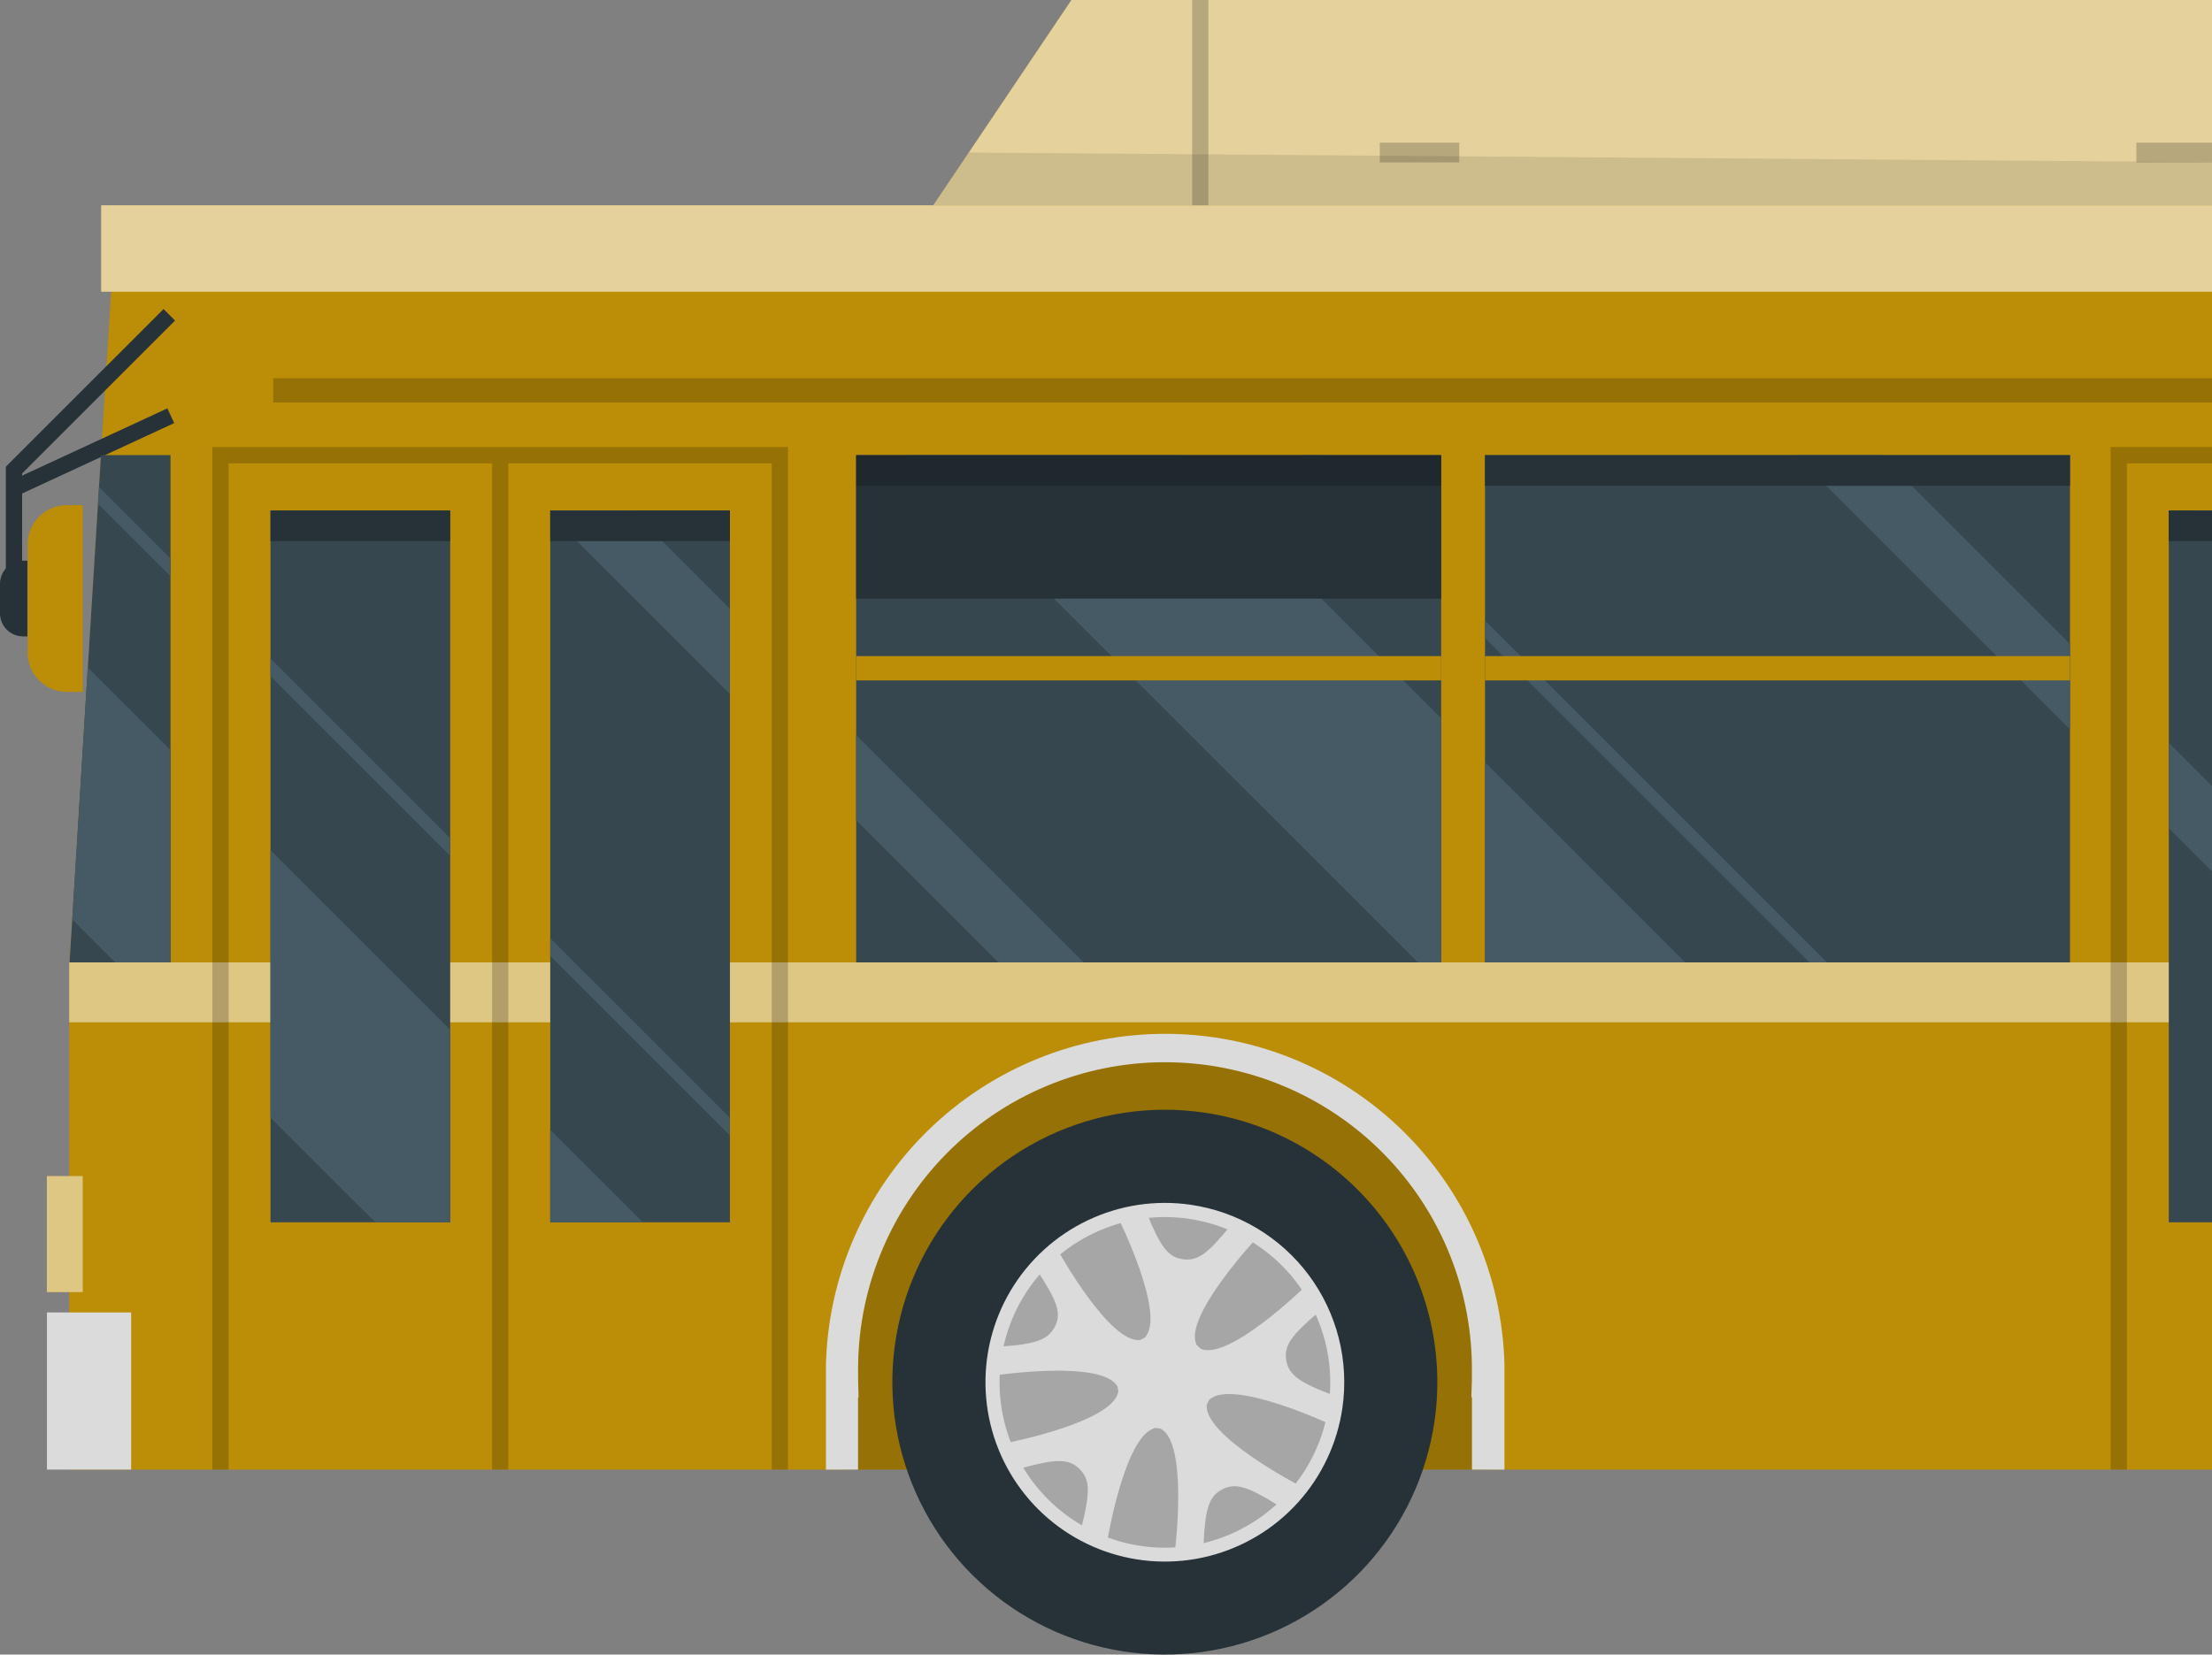 <svg width="139" height="104" viewBox="0 0 139 104" fill="none" xmlns="http://www.w3.org/2000/svg">
<rect x="0" y="0" width="139" height="104" fill="#808080" stroke="none"/>
<path d="M4.348 92.373H246.989L290.883 88.239V12.904H7.32L4.348 60.875V92.373Z" fill="#BC8D06"/>
<path opacity="0.5" d="M4.35 60.492H290.988V64.26H4.35V60.492Z" fill="white"/>
<path d="M6.358 12.904H291.848V18.337H6.358V12.904Z" fill="#BC8D06"/>
<path opacity="0.6" d="M6.358 12.904H291.848V18.337H6.358V12.904Z" fill="white"/>
<path d="M67.327 0H253.727L262.406 12.903H58.647L67.327 0Z" fill="#BC8D06"/>
<path opacity="0.6" d="M67.327 0H253.727L262.406 12.903H58.647L67.327 0Z" fill="white"/>
<path opacity="0.1" d="M58.647 12.904L60.875 9.588L261.219 11.141L262.406 12.904H58.647Z" fill="black"/>
<g opacity="0.2">
<path d="M134.248 8.965H139.242V10.208H134.248V8.965Z" fill="black"/>
<path d="M86.705 8.965H91.699V10.208H86.705V8.965Z" fill="black"/>
</g>
<g opacity="0.2">
<path d="M74.914 0H75.934V12.905H74.914V0Z" fill="black"/>
</g>
<path opacity="0.2" d="M52.9 86.808V92.373H93.49V86.808C93.49 86.653 93.49 86.498 93.49 86.347C93.529 83.656 93.033 80.984 92.03 78.486C91.027 75.989 89.538 73.715 87.649 71.798C85.76 69.881 83.508 68.359 81.025 67.32C78.543 66.281 75.878 65.746 73.186 65.746C70.495 65.746 67.83 66.281 65.347 67.32C62.865 68.359 60.613 69.881 58.724 71.798C56.835 73.715 55.345 75.989 54.343 78.486C53.34 80.984 52.844 83.656 52.883 86.347C52.896 86.498 52.896 86.67 52.9 86.808Z" fill="black"/>
<path d="M51.876 92.372H53.919V87.826H53.953L53.923 86.772C53.923 86.63 53.923 86.488 53.923 86.342C53.885 83.785 54.356 81.247 55.308 78.874C56.26 76.501 57.674 74.34 59.468 72.519C61.263 70.697 63.402 69.251 65.76 68.264C68.119 67.276 70.65 66.768 73.207 66.768C75.764 66.768 78.296 67.276 80.654 68.264C83.013 69.251 85.152 70.697 86.946 72.519C88.741 74.34 90.155 76.501 91.107 78.874C92.059 81.247 92.53 83.785 92.492 86.342C92.492 86.484 92.492 86.626 92.492 86.772L92.457 87.826H92.496V92.372H94.539V85.783C94.402 80.22 92.096 74.93 88.113 71.044C84.13 67.158 78.785 64.982 73.22 64.982C67.655 64.982 62.311 67.158 58.328 71.044C54.345 74.93 52.038 80.22 51.902 85.783V85.912C51.902 86.054 51.902 86.2 51.902 86.342V92.364L51.876 92.372Z" fill="#DBDBDB"/>
<path d="M90.142 89.344C89.654 92.695 88.183 95.826 85.916 98.342C83.648 100.857 80.686 102.644 77.403 103.475C74.12 104.307 70.664 104.147 67.472 103.014C64.281 101.882 61.496 99.829 59.472 97.114C57.447 94.399 56.273 91.145 56.097 87.763C55.922 84.381 56.754 81.023 58.487 78.114C60.22 75.204 62.777 72.874 65.835 71.418C68.892 69.962 72.313 69.445 75.664 69.933C77.889 70.256 80.029 71.016 81.961 72.166C83.892 73.317 85.579 74.837 86.923 76.64C88.267 78.442 89.244 80.492 89.796 82.671C90.348 84.851 90.466 87.118 90.142 89.344Z" fill="#263238"/>
<path d="M84.355 88.502C84.035 90.708 83.067 92.771 81.575 94.428C80.083 96.085 78.132 97.261 75.971 97.81C73.809 98.358 71.534 98.253 69.432 97.508C67.33 96.763 65.497 95.412 64.163 93.624C62.83 91.837 62.056 89.695 61.941 87.468C61.825 85.241 62.372 83.029 63.513 81.114C64.655 79.198 66.338 77.663 68.352 76.705C70.365 75.746 72.617 75.406 74.824 75.727C76.288 75.94 77.697 76.439 78.969 77.196C80.24 77.954 81.35 78.954 82.236 80.14C83.121 81.326 83.763 82.675 84.127 84.11C84.491 85.545 84.568 87.037 84.355 88.502Z" fill="#DBDBDB"/>
<path d="M83.486 88.389C83.19 90.423 82.297 92.323 80.921 93.85C79.545 95.376 77.747 96.46 75.755 96.965C73.763 97.47 71.665 97.372 69.728 96.685C67.791 95.998 66.102 94.752 64.873 93.105C63.644 91.457 62.931 89.483 62.825 87.43C62.718 85.378 63.223 83.34 64.275 81.574C65.326 79.808 66.878 78.394 68.734 77.51C70.589 76.626 72.665 76.312 74.698 76.608C77.426 77.006 79.883 78.471 81.531 80.68C83.179 82.889 83.882 85.662 83.486 88.389Z" fill="#A6A6A6"/>
<path d="M75.19 84.519L71.959 84.046C73.28 82.63 70.282 76.582 70.282 76.582L72.062 76.26C72.923 78.368 73.392 79.017 74.325 79.15C75.258 79.284 75.899 78.802 77.336 77.025L78.949 77.843C78.949 77.843 74.329 82.798 75.19 84.519Z" fill="#DBDBDB"/>
<path d="M71.664 84.222L70.219 87.147C69.277 85.457 62.601 86.442 62.601 86.442L62.846 84.644C65.109 84.489 65.857 84.213 66.287 83.388C66.717 82.562 66.442 81.779 65.19 79.886L66.481 78.596C66.481 78.596 69.75 84.519 71.664 84.222Z" fill="#DBDBDB"/>
<path d="M70.266 87.482L72.602 89.762C70.705 90.132 69.591 96.787 69.591 96.787L67.96 95.999C68.511 93.797 68.507 92.988 67.831 92.33C67.156 91.672 66.352 91.689 64.162 92.291L63.336 90.683C63.336 90.683 69.952 89.388 70.266 87.482Z" fill="#DBDBDB"/>
<path d="M72.945 89.809L75.835 88.291C75.599 90.214 81.582 93.341 81.582 93.341L80.33 94.632C78.407 93.427 77.633 93.186 76.799 93.621C75.964 94.055 75.732 94.834 75.629 97.1L73.844 97.389C73.844 97.389 74.661 90.704 72.945 89.809Z" fill="#DBDBDB"/>
<path d="M75.988 87.99L75.437 84.773C77.188 85.59 82.014 80.867 82.014 80.867L82.874 82.463C81.154 83.921 80.668 84.579 80.827 85.504C80.986 86.429 81.644 86.898 83.773 87.698L83.494 89.483C83.494 89.483 77.368 86.635 75.988 87.99Z" fill="#DBDBDB"/>
<path d="M76.194 87.241C76.108 87.83 75.848 88.38 75.449 88.821C75.05 89.263 74.529 89.576 73.952 89.722C73.376 89.867 72.768 89.839 72.208 89.639C71.647 89.44 71.158 89.079 70.802 88.602C70.446 88.125 70.24 87.554 70.209 86.96C70.177 86.365 70.323 85.775 70.627 85.264C70.931 84.752 71.38 84.342 71.917 84.085C72.454 83.829 73.055 83.737 73.644 83.822C74.036 83.878 74.413 84.011 74.754 84.214C75.095 84.416 75.392 84.684 75.629 85.002C75.866 85.32 76.038 85.681 76.135 86.065C76.232 86.45 76.252 86.849 76.194 87.241Z" fill="#DBDBDB"/>
<path opacity="0.2" d="M17.169 23.773H287.914V25.3H17.169V23.773Z" fill="black"/>
<g opacity="0.2">
<path d="M13.347 92.372H14.367V29.123H48.496V92.372H49.516V28.1H13.347V92.372Z" fill="black"/>
<path d="M30.922 28.611H31.941V92.372H30.922V28.611Z" fill="black"/>
</g>
<path d="M34.577 32.09H45.867V76.831H34.577V32.09Z" fill="#37474F"/>
<path d="M40.398 76.832L34.574 71.012V76.832H40.398Z" fill="#455A64"/>
<path d="M34.576 32.09V32.335L45.867 43.627V38.267L39.699 32.09H34.576Z" fill="#455A64"/>
<path d="M45.867 70.26L34.576 58.973V60.078L45.867 71.37V70.26Z" fill="#455A64"/>
<path d="M34.576 32.09H45.867V34.013H34.576V32.09Z" fill="#263238"/>
<g opacity="0.2">
<path d="M132.628 92.372H133.652V29.123H167.777V92.372H168.801V28.099H132.628V92.372Z" fill="black"/>
</g>
<path d="M16.998 32.09H28.289V76.831H16.998V32.09Z" fill="#37474F"/>
<path d="M16.998 32.09H28.289V34.013H16.998V32.09Z" fill="#263238"/>
<path d="M28.289 64.728L16.998 53.438V70.251L23.584 76.832H28.289V64.728Z" fill="#455A64"/>
<path d="M28.289 52.686L16.998 41.395V42.504L28.289 53.796V52.686Z" fill="#455A64"/>
<path d="M53.8 28.611H90.562V60.492H53.8V28.611Z" fill="#37474F"/>
<path d="M57.207 28.611L89.091 60.492H90.562V45.154L74.016 28.611H57.207Z" fill="#455A64"/>
<path d="M68.094 60.493L53.8 46.203V51.563L62.734 60.493H68.094Z" fill="#455A64"/>
<path d="M81.817 28.611L90.562 37.352V36.251L82.923 28.611H81.817Z" fill="#455A64"/>
<path d="M53.8 28.611H90.562V37.627H53.8V28.611Z" fill="#263238"/>
<path opacity="0.2" d="M53.8 28.611H90.562V30.534H53.8V28.611Z" fill="black"/>
<path d="M53.8 41.24H90.562V42.767H53.8V41.24Z" fill="#BC8D06"/>
<path d="M93.316 28.611H130.078V60.492H93.316V28.611Z" fill="#37474F"/>
<path d="M105.898 60.492L93.321 47.914V60.492H105.898Z" fill="#455A64"/>
<path d="M112.838 28.611L130.078 45.852V40.488L118.202 28.611H112.838Z" fill="#455A64"/>
<path d="M114.805 60.492L93.325 39.012V40.113L113.704 60.492H114.805Z" fill="#455A64"/>
<path d="M93.316 28.611H130.078V30.534H93.316V28.611Z" fill="#263238"/>
<path d="M93.316 41.24H130.078V42.767H93.316V41.24Z" fill="#BC8D06"/>
<path d="M2.951 82.496H8.242V92.372H2.951V82.496Z" fill="#DBDBDB"/>
<path d="M5.199 31.75H4.201C3.548 31.75 2.921 32.01 2.458 32.472C1.996 32.934 1.736 33.561 1.736 34.215V41.024C1.736 41.678 1.996 42.305 2.458 42.767C2.921 43.229 3.548 43.489 4.201 43.489H5.199V31.75Z" fill="#BC8D06"/>
<path d="M1.742 35.244H1.45C1.065 35.244 0.697 35.397 0.425 35.669C0.153 35.941 7.72476e-05 36.309 7.72476e-05 36.694V38.552C7.72476e-05 38.937 0.153 39.305 0.425 39.577C0.697 39.849 1.065 40.002 1.45 40.002H1.721V35.244H1.742Z" fill="#263238"/>
<path d="M0.367 37.303H1.39V29.758L11 20.148L10.277 19.426L0.367 29.337V37.303Z" fill="#263238"/>
<path d="M10.517 25.669L10.945 26.594L1.109 31.149L0.681 30.224L10.517 25.669Z" fill="#263238"/>
<path d="M136.284 32.09H147.574V76.831H136.284V32.09Z" fill="#37474F"/>
<path d="M147.57 57.977L136.279 46.685V52.05L147.57 63.341V57.977Z" fill="#455A64"/>
<path d="M137.939 32.09L147.57 41.721V40.615L139.049 32.09H137.939Z" fill="#455A64"/>
<path d="M136.279 32.09H147.57V34.013H136.279V32.09Z" fill="#263238"/>
<path d="M4.371 60.492H10.715V28.607H6.345L4.371 60.492Z" fill="#37474F"/>
<path d="M4.542 57.791L7.244 60.493H10.715V47.149L5.514 41.953L4.542 57.791Z" fill="#455A64"/>
<path d="M6.155 31.667L10.715 36.222V35.112L6.22 30.617L6.155 31.667Z" fill="#455A64"/>
<path d="M2.945 73.924H5.199V81.219H2.945V73.924Z" fill="#BC8D06"/>
<path opacity="0.5" d="M2.945 73.924H5.199V81.219H2.945V73.924Z" fill="white"/>
</svg>
